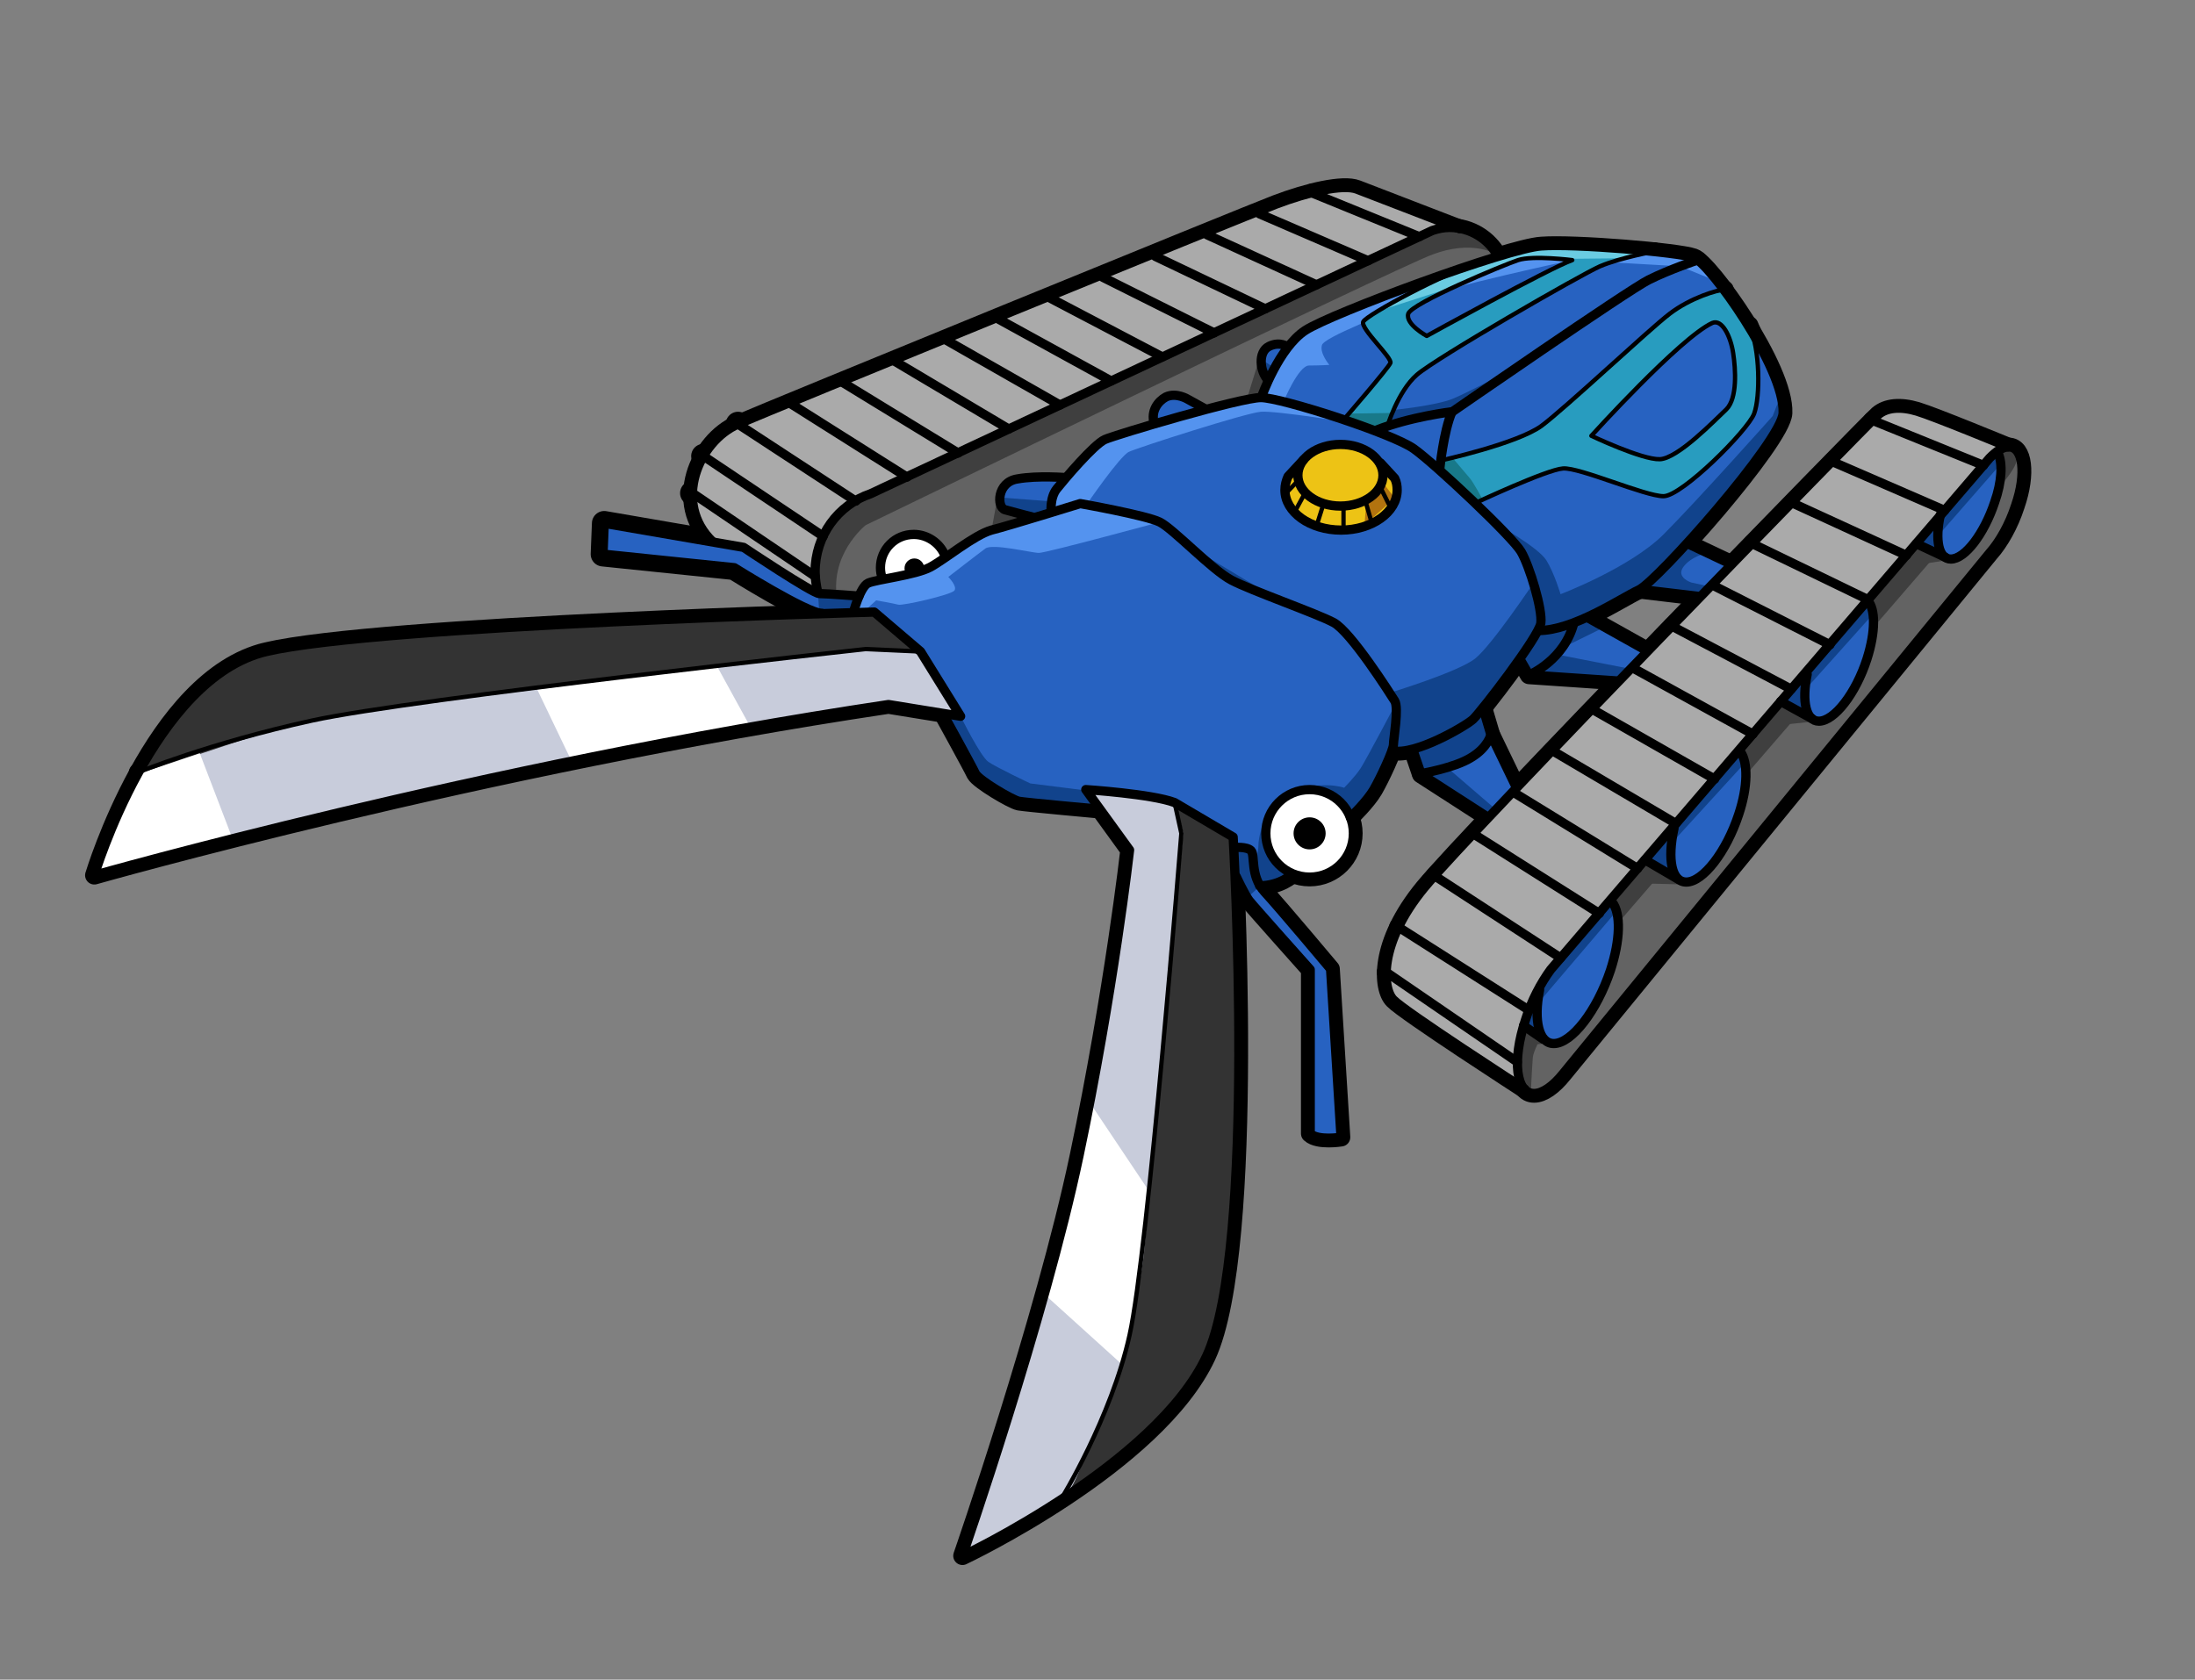<svg version="1.1" id="クワガタ" xmlns="http://www.w3.org/2000/svg" x="0" y="0" viewBox="0 0 356 272.5" xml:space="preserve"><rect x="0" y="0" width="356" height="272.5" fill="#808080" stroke="none"/><style>.st0,.st1{fill:none;stroke:#000;stroke-width:3;stroke-linecap:round;stroke-linejoin:round;stroke-miterlimit:10}.st1{stroke-width:4}.st2{fill:#636363}.st3{fill:#3f3f3f}.st4{fill:#aaa}.st5{fill:none;stroke:#000;stroke-width:1.5;stroke-linecap:round;stroke-linejoin:round;stroke-miterlimit:10}.st6{fill:#2762c1}.st7{fill:#11438c}.st8{fill:#5493ef}.st9{fill:#289cbf}.st10{fill:#187989}.st12{fill:none;stroke:#000;stroke-width:.7;stroke-linecap:round;stroke-linejoin:round;stroke-miterlimit:10}.st15{fill:#fff}.st16{fill:#333}.st17{fill:#c8ccdb}</style><g id="フチ"><g id="レイヤー_28のコピー"><circle class="st0" cx="212.4" cy="135.2" r="7.1"/><path class="st0" d="M143.1 93.8c-.2-.5-.3-1.1-.3-1.7 0-3 2.4-5.4 5.4-5.4 2.2 0 4.2 1.4 5 3.3M176.1 128.1s10.7.7 14.4 2.1l9.5 5.6s3.9 66.6-4.3 84.2-39.6 32.4-39.6 32.4 13.3-38.3 18.9-64.9 8.2-49.6 8.2-49.6l-7.1-9.8zM155.8 116.2l-6.5-10.5-7.5-6.4s-80.2 2.1-98.6 6.4C24.9 110 15.3 142 15.3 142s62.6-17.8 128.8-27.7l11.7 1.9z"/><path class="st0" d="M152.9 115.7s4.8 8.7 5.3 9.8c.6 1.1 6 4.3 7.1 4.5 1.1.2 13.2 1.3 13.2 1.3M138.4 99.4s1.1-4.2 2.4-4.8c1.3-.6 7.7-1.3 10.1-2.6s7.1-5.2 9.9-6c2.8-.7 14.4-4.3 14.4-4.3s10.7 1.9 12.9 3c2.2 1.1 8.4 7.7 11.6 9.4 3.2 1.7 13.8 5.4 16.6 6.9 2.8 1.5 9.2 11.6 9.9 12.7.7 1.1-.2 6.2-.2 7.1 0 .9-2.1 5.4-3.2 7.3-1.1 1.9-3.8 4.5-3.8 4.5M200.2 137.5s2-.2 2.7.5c.7.7-.2 4.1 2.2 6.7 2.4 2.6 10.7 12.5 10.7 12.5l1.7 27.3s-3.7.6-5-.6v-26.6s-9.2-10.3-9.9-11.2c-.7-.9-2.1-3.9-2.1-3.9M209.6 141.8s-2 1.9-5.3 1.9"/><path class="st1" d="M139.3 96.7s-5.3-.4-6.4-.4-12.3-7.5-12.3-7.5L98 84.9l-.2 5 21.3 2.2s11.8 7.4 14.2 7.4"/><path class="st0" d="M170.5 83.2s-.3-2.4.9-3.9 6-7.2 7.8-8c1.8-.8 22-6.8 25.3-6.8s21.3 5.8 24.8 8.3 16 14.3 17.4 16.7c1.4 2.4 3.5 9.4 3.2 11.6-.3 2.2-9.8 14.5-11 15.6-1.2 1.1-9.4 5.9-13 5.1"/><path class="st0" d="M233.5 76.2s.6-6.2 2-9.4c0 0-6.8.8-12.3 3"/><path class="st0" d="M204.6 64.4s2.8-8 7.1-10.8 33-13.4 38.3-13.7c5.3-.4 22.2 1 24.7 1.9 2.5.8 14.8 17.9 14.5 25.2-.2 4.5-20.4 27.3-23.4 28.7s-10.6 6.6-16.3 6.6"/><path class="st0" d="M235.4 66.9s28.6-19.8 32-21.5c3.4-1.7 7.9-3.2 7.9-3.2M261.5 146.4c1.4 1.8 1.3 6.1-.3 11-2.2 6.6-6.3 11.9-9.2 11.9-2.4 0-3.3-3.7-2.3-8.7M282.3 122c1.2 1.7 1.2 5.6-.3 10.1-2 6.1-5.8 11-8.5 11-2.4 0-3.1-3.7-2-8.7M302.9 97.4c1.3 1.4 1.3 5.1-.1 9.5-1.8 5.6-5.3 10.1-7.8 10.1-2.1 0-2.8-3.2-1.9-7.6M324.1 73.6c.7 1.6.6 4.5-.6 7.9-1.7 5.1-4.8 9.2-7.1 9.2-2 0-2.6-3.1-1.7-7.2"/><path class="st0" d="M253.5 174.2c-1.6 2-3.3 3.2-4.7 3.2-2.9 0-3.6-5.3-1.4-11.9 1-3.2 2.5-6 4.1-8.2l71.2-83c1.1-1.1 2.1-1.8 3.1-1.8 2.3 0 2.9 4.3 1.1 9.5-1 3.1-2.6 5.9-4.2 7.7l-69.2 84.5z"/><path class="st0" d="M247.3 176.7s-19.5-12.6-21.3-14.5c-1.8-1.8-2.5-9.1 5-18.2s72.2-75.5 73.6-76.7 3.6-1.4 6.3-.6c2.7.8 14.8 5.8 14.8 5.8M132.6 96c-.2-1-.4-2.1-.4-3.2 0-5.9 3.7-10.9 9-12.7l91.1-42.7c.9-.3 1.8-.5 2.8-.5 3.4 0 6.3 1.9 7.8 4.6"/><path class="st0" d="M236.7 37.1s-14.3-5.5-16.6-6.4c-2.3-.9-8.1.5-13.1 2.4s-82.5 33.6-87.3 35.7c-6.4 2.8-10.7 12.8-4.1 19.1M250.3 168.6l-3.2-2.2M272.1 142.6l-5.3-3.1M293.9 116.6l-5.1-2.8M315.5 90.4l-4.7-2.2M229.1 121.5l1.4 4.1 11 7.1M240.5 114.8l1.3 4.4 4.2 8.7"/><path class="st0" d="M241.8 119.2s-.5 2.1-3.2 3.7c-2.7 1.7-8.1 2.6-8.1 2.6M246.5 106.9l1.5 2.6 14.7 1M248 109.5s5.8-2.4 7.3-8.6M257.3 100.1l10 5.6M265.8 95.6l10.1 1.2M273.5 88.1l7.4 3.5M208.9 56.3s-1.3-1-3.1-.1-1.5 4.1-.1 5.5M195.6 66.4l-2.9-1.6s-1.9-1.2-3.6-.4c-1.3.7-2.5 2.3-1.9 4.3M167.9 84s-3.5-.9-4.9-1.3c-1.4-.4-1.3-4.5 2-5 3.3-.6 8.1-.2 8.1-.2"/><ellipse class="st0" cx="217.4" cy="77.1" rx="6.9" ry="5"/><path class="st0" d="M211.4 74.6l-2.5 2.7c-.3.7-.5 1.4-.5 2.2 0 3.6 4.1 6.5 9.1 6.5s9.1-2.9 9.1-6.5c0-.7-.1-1.3-.4-1.9l-2.3-2.5"/></g><g id="レイヤー_30のコピー"><path class="st0" d="M232.7 142.1l20.4 13.3"/><path class="st1" d="M119.7 68.8l19.1 12.5"/><path class="st0" d="M239 135.3l20.4 12.9M128.1 65.4l19 12M245.4 128.5l20.2 12.4M136.6 62l18.8 11.5M251.8 121.8l20 11.8M145.1 58.6l18.5 11M258.3 115.1l19.8 11.3M153.5 55.2l18.4 10.5M264.7 108.3l19.6 10.8M162 51.8l18.2 10M271.2 101.6l19.3 10.2M170.4 48.4l18.1 9.5M277.7 94.9l19.1 9.7M178.9 45l18 9M284.2 88.2l18.8 9.1M187.4 41.6l17.8 8.5M290.7 81.6l18.5 8.5M195.8 38.1l17.7 8.1M297.2 74.9l18.2 7.9M204.3 34.7l17.6 7.6M303.7 68.2l18 7.3M212.8 31.3l17.4 7.1"/><path class="st1" d="M133.5 87l-19.4-13M132.2 93.5L112.3 80"/><path class="st0" d="M226.8 150.4l21.2 13.5M224.8 157.7l21.3 14.6"/></g><g id="レイヤー_31のコピー"><path class="st0" d="M233.7 74.7S246 72 250 69.1c3.9-2.9 17.4-15.6 20.8-18.2 3.4-2.6 7.8-3.9 8.9-3.9M239.3 81.6s11.5-5.4 14.2-5.6c2.7-.2 13.3 4.5 16.3 4.5s13.7-10.7 14.7-13.4c1-2.7 1-10.5-.8-14.3"/><path class="st0" d="M258.1 70.7s14.4-15.9 19.6-18.3c1.6-.7 3 2.2 3.4 4.9.4 2.6.7 7.3-1.1 9.1-1.9 1.8-7.9 8-10.8 8.1s-11.1-3.8-11.1-3.8zM225 69.2s1.7-5.7 4.8-8.4c3.1-2.7 26.5-16.2 29.7-17.6 3.3-1.4 8.8-2.4 8.8-2.4M218 68s7.1-8.2 7.5-9.1c.4-.8-4.9-5.6-4.4-6.7.5-1.1 13.3-8 19.1-9.7"/><path class="st0" d="M231.4 54.5s19.9-11 23.6-12.3c0 0-6.4-.8-8.8 0s-17.3 7-17.8 8.7c-.5 1.7 3 3.6 3 3.6zM223.8 78.9l1.7 3.4M221.4 81.1l1.1 3.8M217.9 82v4M214.7 81.6l-1.2 3.8M211.7 79.9l-1.8 3.3M210.6 77.9l-2.2 2.3M190.5 130.2l1.1 5s-5.4 68-8.4 81.4c-3 13.5-11.1 26.6-11.1 26.6M149.2 105.7l-8.8-.4s-73.3 8-89.8 11.6-28.2 8.4-28.2 8.4"/></g></g><g id="奥_1_"><path class="st2" d="M242.8 43.5s.4-2.5-3-5.2-10.1-3.9-10.1-3.9S131.4 75 129.4 80.1s-.2 15.5 1.3 17.4c1.5 1.9 16.5 1.1 16.5 1.1l95.6-55.1z"/><path class="st3" d="M131.2 97.4s-2.8-11.2 2.6-15.6 95.5-45.3 95.5-45.3l6-.2s4.4 1.5 5.4 2.7 1.6 2.1 1.6 2.1-3.6-2.2-10 .2-91.9 43.9-91.9 43.9-6.2 4.9-4.5 12.6l-4.7-.4z"/><path class="st4" d="M239 37.8l-18.8-7.1s-3.5-.6-7.4.6S119 69.2 119 69.2s-5.7 3.3-6.5 9.3 3.2 9.5 3.2 9.5l16.9 10.2.2-2.6s-2.1-10.5 6.7-14.8c8.8-4.3 92.2-43.2 92.2-43.2s3.7-1.1 7.3.2z"/><path class="st3" d="M161.8 80.6l-1.3 7.1 9.9-3.6zM204.4 57.7l-2.6 8.4 6.3-2.6 1-3.6z"/></g><g id="ライン_xFF1A_奥キャタピラ"><g id="レイヤー_28"><path class="st5" d="M132.6 96c-.2-1-.4-2.1-.4-3.2 0-5.9 3.7-10.9 9-12.7l91.1-42.7c.9-.3 1.8-.5 2.8-.5 3.4 0 6.3 1.9 7.8 4.6"/><path class="st5" d="M236.7 37.1s-14.3-5.5-16.6-6.4c-2.3-.9-8.1.5-13.1 2.4s-82.5 33.6-87.3 35.7c-6.4 2.8-10.7 12.8-4.1 19.1"/></g><g id="レイヤー_30"><path class="st5" d="M119.7 68.8l19.1 12.5M128.1 65.4l19 12M136.6 62l18.8 11.5M145.1 58.6l18.5 11M153.5 55.2l18.4 10.5M162 51.8l18.2 10M170.4 48.4l18.1 9.5M178.9 45l18 9M187.4 41.6l17.8 8.5M195.8 38.1l17.7 8.1M204.3 34.7l17.6 7.6M212.8 31.3l17.4 7.1M133.5 87l-19.4-13M132.2 93.5L112.3 80"/></g></g><g id="レイヤー_292"><path class="st6" d="M246 127.9l-3.9-8.1-2.2-7.8-11.2 7.1 1.8 6.5 10.9 7.4zM262.7 110.9l-14.2-1.3-3.7-5.3 6.7-6.9 6.3 2.4 9.5 5.9zM275.9 96.8l-14.3-1.7 10.4-8 9.4 4.4zM211.2 57.2s-3.4-1.4-4.1-1.3c-.7.1-2.5-.1-2.5 2 .1 2.1-.4 3.5 3.7 4.8s2.9-5.5 2.9-5.5zM197.8 67.9l-6.2-3.6s-1.4-.7-2.5.1c-1.1.9-2 3.2-2 3.2v2.1l10.7-1.8zM174.8 77.8h-10.6s-2.4.8-2.5 2.4S164 83 164 83l7.1 2.5 5-3.6-1.3-4.1z"/><path class="st7" d="M242.6 119.6s-3.4 3.2-4.6 3.7c-1.1.5-3.2 1.3-3.2 1.3l7.9 6.8-.8 1.2-11-6.6-1.6-4.6 11.4-6.6 1.9 4.8zM246.5 106.9l1.6 2.6 14.6 1 2.7-1.8-12.8-2.5 1-1.2s5.1-2.5 6.7-3.3l-2.9-1.6-9.2.8-1.7 6zM276.4 96.7l-10.6-1.1 8.6-7.8 2.4 1.9s-2.6.6-3.8 2.3c-1.2 1.7 1.3 2.5 1.3 2.5l3.2.7-1.1 1.5zM204.6 58.3l2.1 1.4-1.2 2.4zM162.1 80.7l9.1.7-.7 1.5-1.9.8s-5-1-5.3-1.2c-.3-.1-1.2-1.8-1.2-1.8z"/></g><g id="ライン_xFF1A_脚_x3000_"><path class="st5" d="M229.1 121.5l1.4 4.1 11 7.1M240.5 114.8l1.3 4.4 4.2 8.7"/><path class="st5" d="M241.8 119.2s-.5 2.1-3.2 3.7c-2.7 1.7-8.1 2.6-8.1 2.6M246.5 106.9l1.5 2.6 14.7 1M248 109.5s5.8-2.4 7.3-8.6M257.3 100.1l10 5.6M265.8 95.6l10.1 1.2M273.5 88.1l7.4 3.5M208.9 56.3s-1.3-1-3.1-.1-1.5 4.1-.1 5.5M195.6 66.4l-2.9-1.6s-1.9-1.2-3.6-.4c-1.3.7-2.5 2.3-1.9 4.3M167.9 84s-3.5-.9-4.9-1.3c-1.4-.4-1.3-4.5 2-5 3.3-.6 8.1-.2 8.1-.2"/></g><g id="レイヤー_290"><path class="st6" d="M205.2 64.7s.7-4.7 3-7.4c2.2-2.7 3.7-4 5.6-4.8 1.1-.5 11.4-4.8 21.1-8.2 6.4-2.2 13-4.1 14.9-4.4 4-.6 24.3 1.4 24.9 1.8.6.5 5.2 4.8 8.2 10s7.8 12.9 6 16.1-12.8 18.4-17.4 23.2-11.7 7.9-14.7 9.1c-3 1.1-6.6 2.2-6.6 2.2l-1.5.7-43.5-38.3z" id="レイヤー_44"/><path class="st8" d="M278.6 45.7l-6.1-2.5-17.5-1s-20.8 4.4-25.4 6.5c-4.7 2.2-14.9 6-15.2 7.3-.4 1.3 1.2 3.2 1.2 3.2s-1.6.1-3.3.1c-1.7 0-4.1 5.8-4.1 5.8l-3.6-.6s3.9-9.3 7.4-11c3.5-1.7 33.3-13.1 38-13.6 4.8-.5 21.3 1.2 22.6 1.5 1.3.2 2.7.7 3.4 1.4.6.5 2.6 2.9 2.6 2.9z"/><path class="st7" d="M242.7 85s6.8 3.8 8.1 5.9c1.3 2.1 2.3 5.5 2.3 5.5s11.3-4.3 16.7-9.7c5.4-5.4 17.7-19.2 17.7-19.2l1.7-4.3-.3 4.6-3.6 5.9-11.9 14.4-7.7 7.4-6.9 3.7-2.5 1.2-7.6 2.1.1-6.5s-1.2-5.4-1.5-6.1c-.2-.5-4.6-4.9-4.6-4.9zM246.9 59s-8.6 4.6-11.3 5.7c-2.7 1.1-9.5 1.8-9.5 1.8l-5.1 2.6 2.2.8s4.8-1.7 7.1-2.1c2.3-.5 5.1-.9 5.1-.9l11.5-7.9z"/><path class="st9" d="M233.7 74.7s12.6-2.6 16.3-5.6c3.6-3 20-17.8 21.4-18.7s5.2-2.8 8.3-3.5l5.3 8.2s1.1 10-.7 12.5-11.5 13.3-14.1 12.9c-2.6-.4-13.7-4.1-15.7-4.4-2-.3-6.4-.2-6.4-.2l8.8-6.3L259 71s8.9 4.2 10.8 3.3c1.9-.9 10.5-7.3 11.3-10.2.8-2.9.1-7.7-.8-9.9s-1.6-2.6-3.4-1.5c-1 .6-5.3 4.1-9.8 8.5-3.6 3.6-7.4 7.9-9.4 10-4.4 4.7-.7 3.6-.7 3.6s-4 1.1-5.7 1.7c-1.7.6-11.9 5-11.9 5l-5.8-5.4.1-1.4zM225.1 69.2s1.9-7.2 5.3-8.9c3.4-1.7 26.8-16.3 29.2-17.1 2.4-.9 7.9-2.3 7.9-2.3s-13-1.1-13.7-1.2-4 .1-4 .1l-15.7 4.7s-5 2.6-8.3 4.6c-3.3 2-5.3 2.8-4.4 4 .9 1.2 3.8 4.4 4.2 5.7.5 1.3 7.2-3.1 7.2-3.1l-2.9-2.6s-2.9-1-.2-3.2c2.7-2.2 16.1-8.4 18.7-8.2s6.4.6 6.4.6l-9.1 4.6-15.2 8.4s-4.4 3.1-5.3 4.2c-.9 1.1-7.1 8.5-7.1 8.5l5.2 1.9 1.8-.7z"/><path class="st10" d="M225.5 67l-6.6.1-.9.9 5.1 2.5 2-1.3zM235.6 74.3s2.2 2.6 2.8 3.3 2.1 3.5 2.1 3.5l-1.2.6-5.8-5.4.2-1.5 1.9-.5z"/><path d="M263.2 41.9l-9.7.1s-4.6-.5-6.3-.1c-1.7.4-9.8 4.1-9.8 4.1l-14.3 4.6 12-6.4 15.3-4.4 16.1.8-3.3 1.3z" fill="#6acce2"/></g><g id="ライン_x30FB_尻"><path class="st5" d="M233.5 76.2s.6-6.2 2-9.4c0 0-6.8.8-12.3 3"/><path class="st5" d="M204.6 64.4s2.8-8 7.1-10.8 33-13.4 38.3-13.7c5.3-.4 22.2 1 24.7 1.9 2.5.8 14.8 17.9 14.5 25.2-.2 4.5-20.4 27.3-23.4 28.7s-10.6 6.6-16.3 6.6"/><path class="st5" d="M235.4 66.9s28.6-19.8 32-21.5c3.4-1.7 7.9-3.2 7.9-3.2"/><path class="st12" d="M233.7 74.7S246 72 250 69.1c3.9-2.9 17.4-15.6 20.8-18.2 3.4-2.6 7.8-3.9 8.9-3.9M239.3 81.6s11.5-5.4 14.2-5.6c2.7-.2 13.3 4.5 16.3 4.5s13.7-10.7 14.7-13.4c1-2.7 1-10.5-.8-14.3"/><path class="st12" d="M258.1 70.7s14.4-15.9 19.6-18.3c1.6-.7 3 2.2 3.4 4.9.4 2.6.7 7.3-1.1 9.1-1.9 1.8-7.9 8-10.8 8.1s-11.1-3.8-11.1-3.8zM225 69.2s1.7-5.7 4.8-8.4c3.1-2.7 26.5-16.2 29.7-17.6 3.3-1.4 8.8-2.4 8.8-2.4M218 68s7.1-8.2 7.5-9.1c.4-.8-4.9-5.6-4.4-6.7.5-1.1 13.3-8 19.1-9.7"/><path class="st12" d="M231.4 54.5s19.9-11 23.6-12.3c0 0-6.4-.8-8.8 0s-17.3 7-17.8 8.7c-.5 1.7 3 3.6 3 3.6z"/></g><g id="レイヤー_289"><path class="st6" d="M247 89.8s-7.3-7.9-10.3-10.7c-3-2.8-7.9-6.9-7.9-6.9S215 66.8 205.3 64c-.1.4-.1.7-.1.7l-12.9 2.5-13 4-8.7 9.2-.1 2.5 55.4 38.8s2.4-.1 4.7-.9c2.4-.8 6.1-2.1 8.7-4.3 2.6-2.2 9.4-13.7 9.4-13.7l1.3-1.8-3-11.2z"/><path class="st8" d="M219.9 68.7s-12.9-2.1-15.4-1.9-19.9 5.8-21.4 6.5c-1.5.7-6.9 8.6-6.9 8.6L171 83s-1.4-1.5.4-3.7c1.9-2.2 5.8-7.4 7.8-8 1.9-.7 23.3-7.2 25.3-6.8 2.1.3 15.4 4.2 15.4 4.2z"/><path class="st7" d="M225.4 112.4s11.2-3.4 13.9-5.6c2.7-2.2 9.4-12.2 9.4-12.2l1.5 6.7-9 12.5s-2.3 3-3.1 3.9c-.7.9-8.9 3.5-8.9 3.5l-2.9.6-.9-9.4zM192.7 88.5l15 9s-7.5-2.9-8.5-3.6c-1-.8-6.5-5.4-6.5-5.4z"/></g><path class="st5" d="M170.5 83.2s-.3-2.4.9-3.9 6-7.2 7.8-8c1.8-.8 22-6.8 25.3-6.8s21.3 5.8 24.8 8.3 16 14.3 17.4 16.7c1.4 2.4 3.5 9.4 3.2 11.6-.3 2.2-9.8 14.5-11 15.6-1.2 1.1-9.4 5.9-13 5.1" id="ライン胴"/><g id="レイヤー_42"><path d="M223.1 74.3l3.3 4.6s.2 4.9-3.9 6c-4.2 1.1-9.1 1.1-11.9-1.1s-2-5.6-2-5.6l4.1-4.7c-.1 0 7.4-2.5 10.4.8z" fill="#edc315"/><path fill="#b2730f" d="M221.6 81.4l-.3 3.8 4.9-4.4-2-2.6z"/></g><g id="ライン_xFF1A_蝶番"><ellipse class="st5" cx="217.4" cy="77.1" rx="6.9" ry="5"/><path class="st5" d="M211.4 74.6l-2.5 2.7c-.3.7-.5 1.4-.5 2.2 0 3.6 4.1 6.5 9.1 6.5s9.1-2.9 9.1-6.5c0-.7-.1-1.3-.4-1.9l-2.3-2.5"/><path class="st12" d="M223.8 78.9l1.7 3.4M221.4 81.1l1.1 3.8M217.9 82v4M214.7 81.6l-1.2 3.8M211.7 79.9l-1.8 3.3M210.6 77.9l-2.2 2.3"/></g><g id="レイヤー_288"><path class="st6" d="M226.2 121.8c.2-3.5.1-7.3.1-7.3l-9.2-12.9s-12-5.2-16.8-7.5c-4.9-2.2-12-9.5-12-9.5L175.2 82l-4.8 1-11.1 3.7c-3.7 1.2-8.7 5.5-8.7 5.5s-7.8 2-9.4 2.4c-1.6.4-2.8 4.9-2.8 4.9l14.2 15.2 6.1 11.4 6.6 3.9 13.7.9 24 12.8s1.3 0 2.9-.2c1.7-.2 3.6-1.7 3.6-1.7l9.5-8.8s1.4-1.9 3.5-4.4c2-2.5 3.2-6.7 3.2-6.7s.3-.1.5-.1z"/><path class="st6" d="M140.8 96.7l-8.1-.4-12.1-7.4-22.6-4-.2 5 21.3 2.2s12.3 7.6 15.8 7.9 6-.4 6-.4l-.1-2.9zM200.2 137.6s2.9-.1 3.2.5l.9 5 11.5 14.3 1.2 27.4-4.6-.6v-26.6L202.3 146l-3-5.4"/><path class="st7" d="M226.4 114.1s-4.8 9.1-5.7 10.5-2.7 3.2-2.7 3.2-4.3-1.5-8.9 1.2-5 7.3-5 8.1-.4 3-.4 3l.6 3.7s3.4-.2 5.3-1.9 9.5-8.8 9.5-8.8 3.8-3.4 5.3-7.6c1.6-4.3 2-11.4 2-11.4zM132.7 96.8l.2 2.8 5.9-.2.5-2.5z"/><path class="st7" d="M200.2 137.9s.6-.9 2.7.2c2.1 1 1.4 5.7 1.4 5.7l-2.2 2-2.8-5.1.9-2.8z"/><circle class="st15" cx="212.5" cy="135.2" r="6.8"/><path class="st15" d="M143.2 94.1s-1.4-5 3.1-7 7.2 3.2 7.2 3.2l-4.6 2.5-5.7 1.3z"/><circle cx="212.4" cy="135.2" r="2.6"/><circle cx="148.3" cy="92.2" r="1.6"/><path class="st7" d="M155.8 116.2s3.2 6.5 4.5 7.4c1.3.9 6.8 3.5 6.8 3.5l9.5 1.2 1.3 3.1-12.6-1.3-7.1-4.5-4.8-9.3 2.4-.1z"/><path class="st8" d="M188.1 84.7s-18.4 5-19.6 5c-1.2 0-7.6-1.6-8.7-.7-1.1.8-6 4.6-6 4.6s1.5 1.5 1 2.2c-.5.7-8.4 2.5-9.1 2.3-.7-.2-3.6-.7-3.6-.7l-2.1 1.9h-1.2s-.4-4 1.9-4.6c2.3-.7 9.9-2.6 9.9-2.6s7.1-5 9.5-5.8c2.4-.8 15.1-4.6 15.1-4.6l12.9 3z"/></g><g id="ライン_x30FB_頭"><circle class="st5" cx="212.4" cy="135.2" r="7.1"/><path class="st5" d="M143.1 93.8c-.2-.5-.3-1.1-.3-1.7 0-3 2.4-5.4 5.4-5.4 2.2 0 4.2 1.4 5 3.3M152.9 115.7s4.8 8.7 5.3 9.8c.6 1.1 6 4.3 7.1 4.5 1.1.2 13.2 1.3 13.2 1.3"/><path class="st5" d="M138.4 99.4s1.1-4.2 2.4-4.8c1.3-.6 7.7-1.3 10.1-2.6s7.1-5.2 9.9-6c2.8-.7 14.4-4.3 14.4-4.3s10.7 1.9 12.9 3c2.2 1.1 8.4 7.7 11.6 9.4 3.2 1.7 13.8 5.4 16.6 6.9 2.8 1.5 9.2 11.6 9.9 12.7.7 1.1-.2 6.2-.2 7.1 0 .9-2.1 5.4-3.2 7.3-1.1 1.9-3.8 4.5-3.8 4.5M200.2 137.5s2-.2 2.7.5c.7.7-.2 4.1 2.2 6.7 2.4 2.6 10.7 12.5 10.7 12.5l1.7 27.3s-3.7.6-5-.6v-26.6s-9.2-10.3-9.9-11.2c-.7-.9-2.1-3.9-2.1-3.9"/><path class="st5" d="M139.3 96.7s-5.3-.4-6.4-.4-12.3-7.5-12.3-7.5L98 84.9l-.2 5 21.3 2.2s11.8 7.4 14.2 7.4M209.6 141.8s-2 1.9-5.3 1.9"/></g><g id="手前_1_"><path class="st2" d="M319.9 70.2s7.8 2 7.9 4.9c0 2.9 0 8.4-5.1 14.7s-68.8 84-68.8 84-3.5 5-7.3 2.5-3.4-15.4-3.4-15.4l67.9-76.1 8.8-14.6z"/><path class="st3" d="M319.8 83.3L257.9 155s-9.1 13.8-9.3 16.6c-.2 2.7-.3 5.4-.3 5.4l-3.8-3.5 5-21.4 66.9-74.9s8.7-6 10.5-3.7c1.8 2.3-7.1 9.8-7.1 9.8z"/><path class="st3" d="M317.1 90.7l-7.4 1.1 5-5.8zM294.7 117l-6.8.7 3.8-4.4zM273.4 143.5l-7.6-.2 4-5.1zM252.4 169.2l-4.4.3 2.6-5z"/><path class="st6" d="M323.1 72.4s2.8 1.3.9 8-6.4 10.5-7.7 10.3-7.1-3.6-7.1-3.6l13.9-14.7zM301.6 95.8s3.7 3 1.3 9.9-5.5 13.9-9.7 11-8-5.6-8-5.6l16.4-15.3zM281.2 119.9s3.9 3.4 1.5 10.7c-2.4 7.3-6.7 14.4-10.3 12.2-3.6-2.2-10.3-5.6-10.3-5.6l19.1-17.3zM259.5 143.3s4.1 3.9 3 10.5c-1.1 6.5-4.7 13.3-8 14.8-3.4 1.5-5.2-.9-5.2-.9l-4.5-4.1 14.7-20.3z"/><path class="st4" d="M326.7 72.4l-4.1 2.2s-70.1 81.9-72.2 84.3c-2.1 2.4-3.9 10.7-3.9 13.1 0 2.4 1.1 5.2 1.1 5.2L226 162.3s-2.2-3.9-.7-7.9 4-8.4 6.5-11.3c2.5-2.8 72.9-75.8 72.9-75.8s3.4-1.7 7.1-.3 14.9 5.4 14.9 5.4z"/><path class="st7" d="M324.3 75.5l-9.7 11.1-.1 3.1-3.8-1.3 13.2-15.2zM302.5 97.2l1.3 2.4-11.1 12.4.5 4.7-4.6-2.7zM281.9 122.1l.8 2-11.6 12.7-.1 3.3.9 2.2-4.9-2.7zM261.4 146.5l.8 1.3-12.6 14.8.4 5.8-2.6-2.2s1.4-5.4 3.9-8.3c2.5-2.9 10.1-11.4 10.1-11.4z"/></g><g id="ライン_xFF1A_手前キャタピラ"><path class="st5" d="M261.5 146.4c1.4 1.8 1.3 6.1-.3 11-2.2 6.6-6.3 11.9-9.2 11.9-2.4 0-3.3-3.7-2.3-8.7M282.3 122c1.2 1.7 1.2 5.6-.3 10.1-2 6.1-5.8 11-8.5 11-2.4 0-3.1-3.7-2-8.7M302.9 97.4c1.3 1.4 1.3 5.1-.1 9.5-1.8 5.6-5.3 10.1-7.8 10.1-2.1 0-2.8-3.2-1.9-7.6M324.1 73.6c.7 1.6.6 4.5-.6 7.9-1.7 5.1-4.8 9.2-7.1 9.2-2 0-2.6-3.1-1.7-7.2"/><path class="st5" d="M253.5 174.2c-1.6 2-3.3 3.2-4.7 3.2-2.9 0-3.6-5.3-1.4-11.9 1-3.2 2.5-6 4.1-8.2l71.2-83c1.1-1.1 2.1-1.8 3.1-1.8 2.3 0 2.9 4.3 1.1 9.5-1 3.1-2.6 5.9-4.2 7.7l-69.2 84.5z"/><path class="st5" d="M247.3 176.7s-19.5-12.6-21.3-14.5c-1.8-1.8-2.5-9.1 5-18.2s72.2-75.5 73.6-76.7 3.6-1.4 6.3-.6c2.7.8 14.8 5.8 14.8 5.8M250.3 168.6l-3.2-2.2M272.1 142.6l-5.3-3.1M293.9 116.6l-5.1-2.8M315.5 90.4l-4.7-2.2M232.7 142.1l20.4 13.3M239 135.3l20.4 12.9M245.4 128.5l20.2 12.4M251.8 121.8l20 11.8M258.3 115.1l19.8 11.3M264.7 108.3l19.6 10.8M271.2 101.6l19.3 10.2M277.7 94.9l19.1 9.7M284.2 88.2l18.8 9.1M290.7 81.6l18.5 8.5M297.2 74.9l18.2 7.9M303.7 68.2l18 7.3M226.8 150.4l21.2 13.5M224.8 157.7l21.3 14.6"/></g><g id="レイヤー_285"><path class="st16" d="M184.2 128.9l6.3 1.2 9.5 5.6s1.5 36.8.6 50.5c-.9 13.7-1.1 29.6-6.5 36.5-5.4 6.9-11.4 13.4-18.8 18.2s-11.2 7-11.2 7l18.6-68.8 1.5-50.2zM149.2 105.7l-7.3 4.5-123.6 23.7s9-24.6 22.8-27.6c11.5-2.5 34.6-4.1 34.6-4.1l66-2.9 7.5 6.4z"/><path class="st17" d="M176.6 128.2l14 2 1.3 4.9-6.4 68.6s-1.9 14.6-5.6 23c-4.3 9.7-5.4 15.1-7.9 16.6-2.4 1.5-15.9 9-15.9 9l7.9-24.5s7.9-25.2 10.8-40.4c3-15.1 8.6-49.6 8.6-49.6l-6.8-9.6zM155.8 116.2l-6.5-10.5-8.8-.4s-66.9 8.2-75.7 9.2-19.1 3.6-22.8 4.7c-3.7 1.1-19.3 6.4-19.3 6.4L15.3 142s25.6-6.5 43.9-11c18.3-4.5 84.7-16.8 84.7-16.8l11.9 2z"/><path class="st15" d="M176.5 178.5l9.9 14.8s-2.6 22.3-4.6 27.9l-12.6-11.4 7.3-31.3zM121.9 118.3l-5.6-10.2-29.2 3.7 5.8 12.1zM37.8 136.3l-5.4-14.1-9.8 3.3-7.3 16.5z"/></g><g id="ライン_xFF1A_はさみ"><path class="st5" d="M176.1 128.1s10.7.7 14.4 2.1l9.5 5.6s3.9 66.6-4.3 84.2-39.6 32.4-39.6 32.4 13.3-38.3 18.9-64.9 8.2-49.6 8.2-49.6l-7.1-9.8zM155.8 116.2l-6.5-10.5-7.5-6.4s-80.2 2.1-98.6 6.4C24.9 110 15.3 142 15.3 142s62.6-17.8 128.8-27.7l11.7 1.9z"/><path class="st12" d="M190.5 130.2l1.1 5s-5.4 68-8.4 81.4c-3 13.5-11.1 26.6-11.1 26.6M149.2 105.7l-8.8-.4s-73.3 8-89.8 11.6-28.2 8.4-28.2 8.4"/></g></svg>